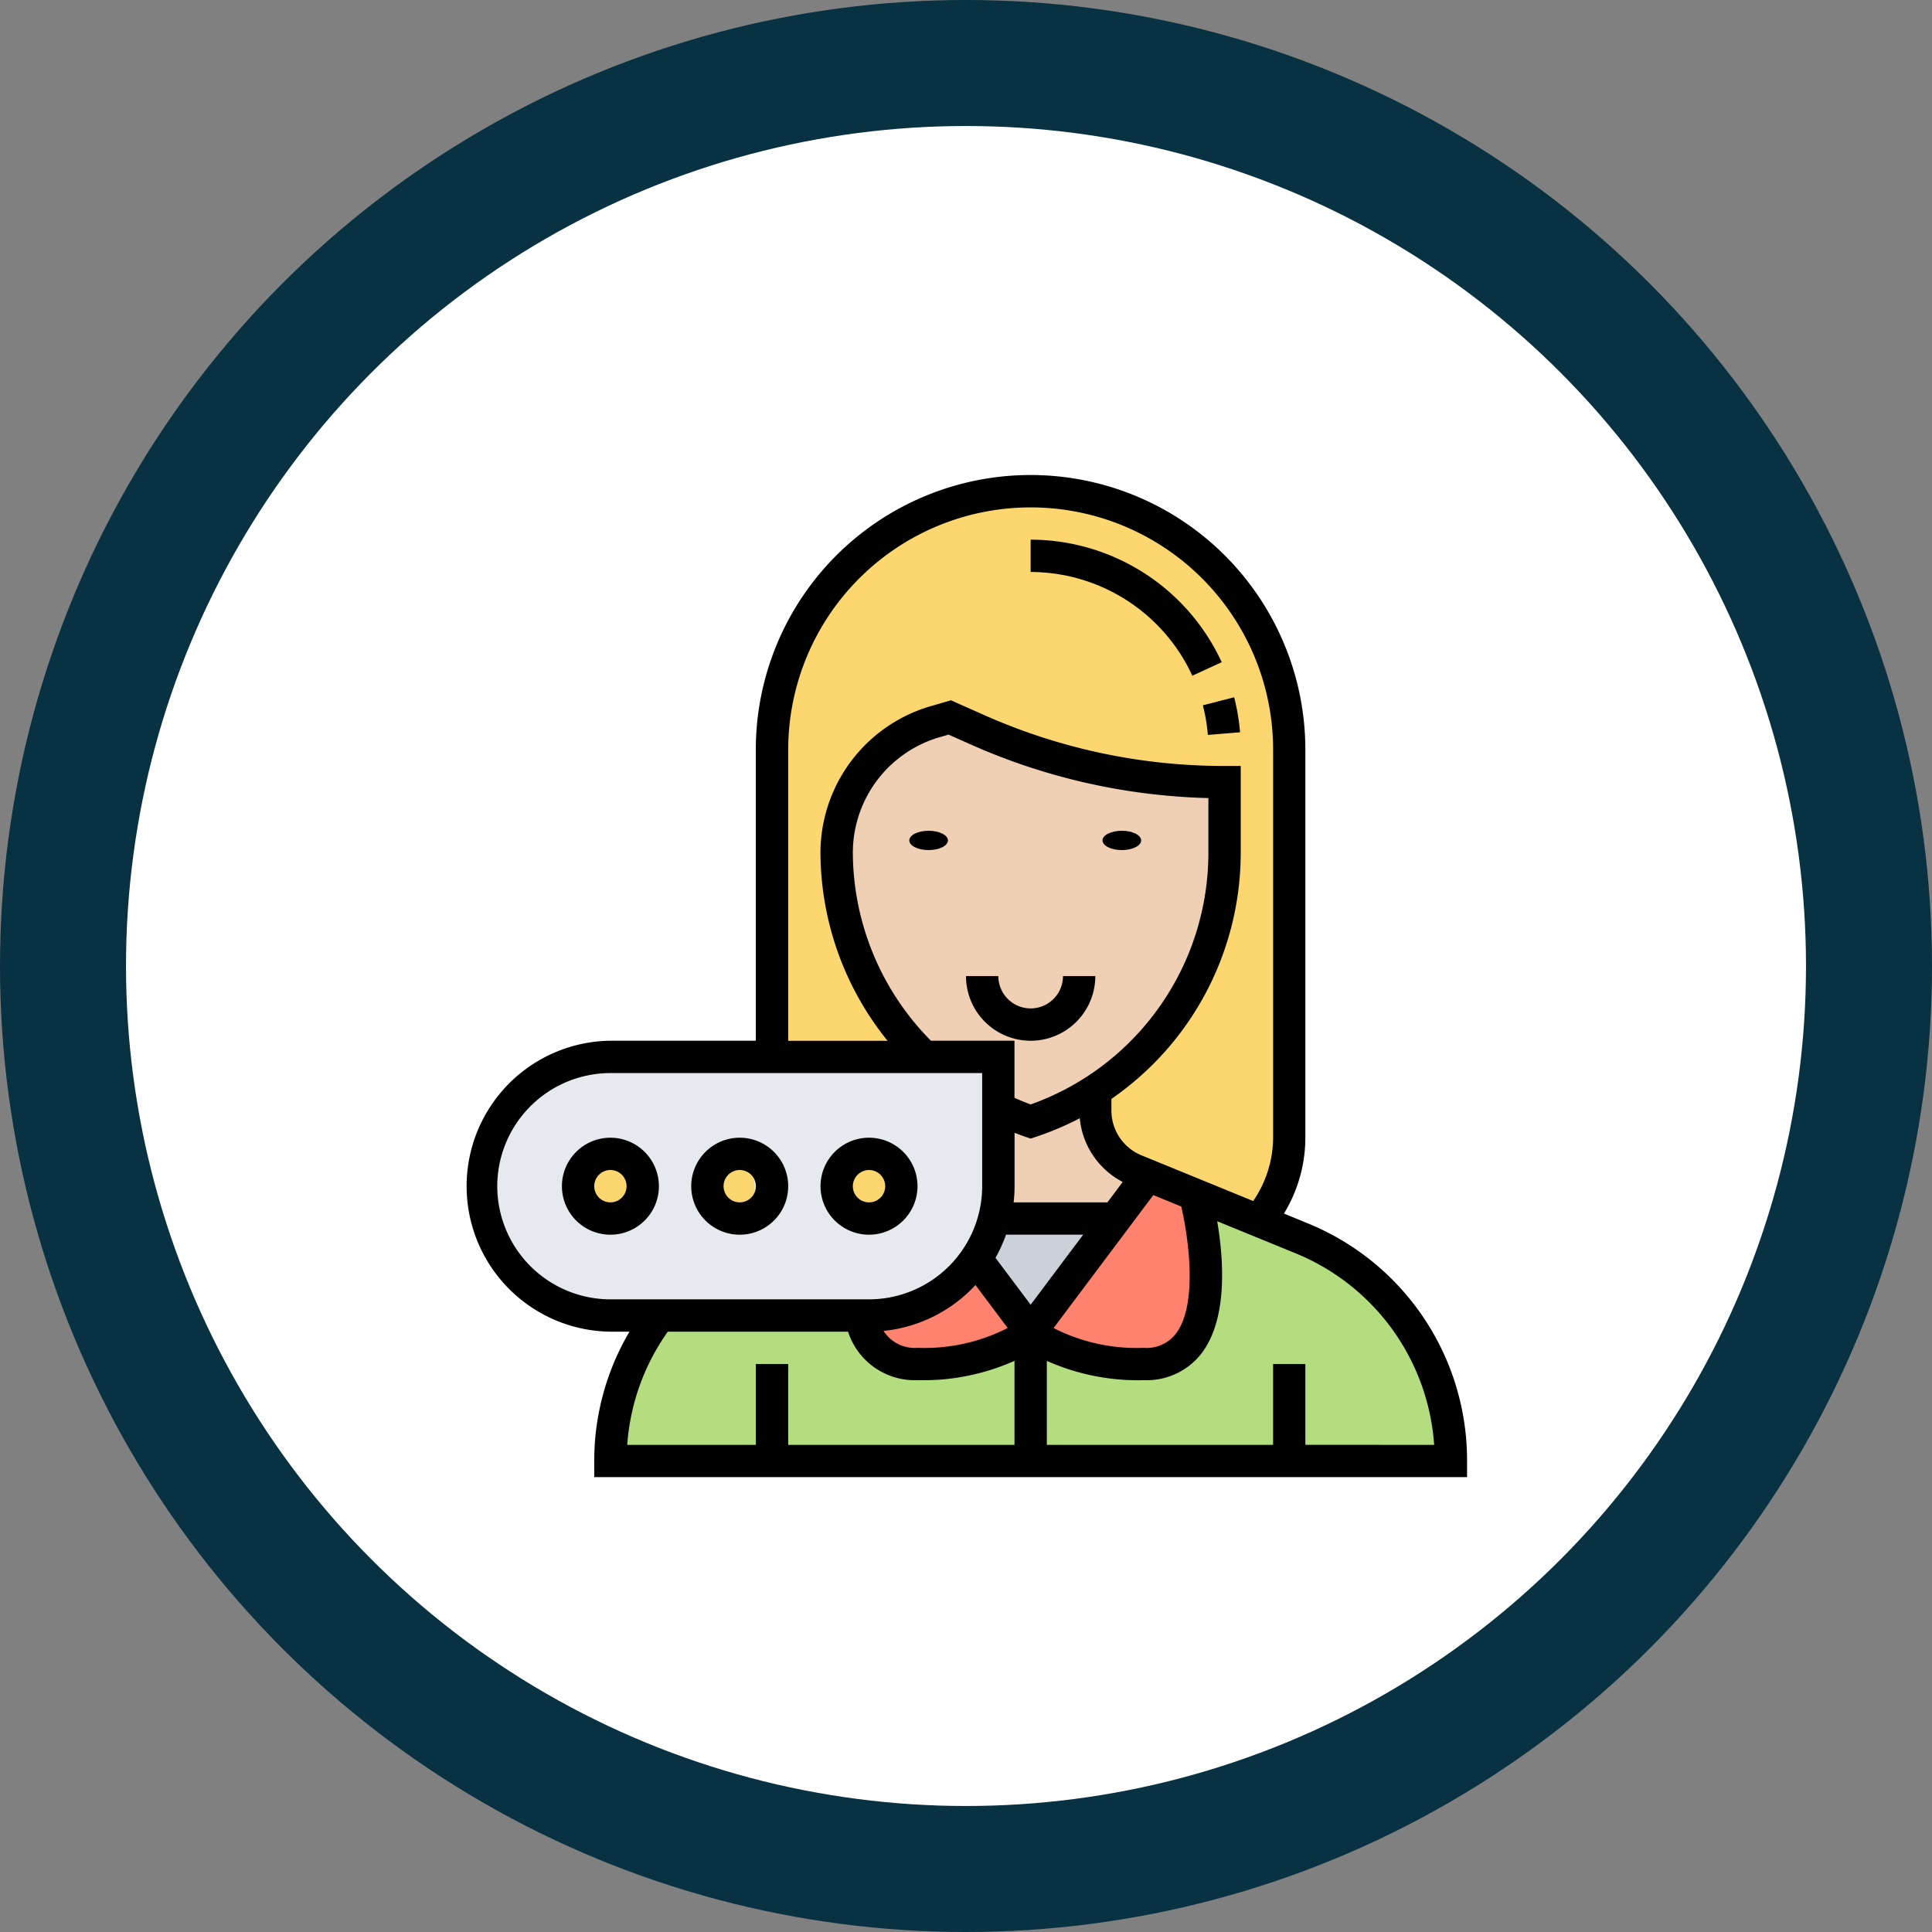 <svg xmlns="http://www.w3.org/2000/svg" width="100" height="100" viewBox="0 0 100 100">
  <rect x="0" y="0" width="100" height="100" fill="#808080" stroke="none"/>
  <g id="Grupo_111656" data-name="Grupo 111656" transform="translate(-285 -1828)">
    <g id="Grupo_111482" data-name="Grupo 111482" transform="translate(-49.862 -351.181)">
      <g id="Grupo_111302" data-name="Grupo 111302" transform="translate(334.862 2179.181)">
        <circle id="Elipse_4722" data-name="Elipse 4722" cx="50" cy="50" r="50" transform="translate(0 0)" fill="#083142"/>
        <circle id="Elipse_4723" data-name="Elipse 4723" cx="43.478" cy="43.478" r="43.478" transform="translate(6.522 6.522)" fill="#fff"/>
      </g>
    </g>
    <g id="mujer" transform="translate(309.065 1852.587)">
      <path id="Trazado_6424" data-name="Trazado 6424" d="M45.757,47.77l-2.184-.9L40.26,45.52s2.368,8.768-2.652,8.768c-4.183,0-5.856-1.673-5.856-1.673s-1.673,1.673-5.856,1.673a2.918,2.918,0,0,1-2.987-2.51H12.535A12.481,12.481,0,0,0,10,59.307H53.5A12.465,12.465,0,0,0,45.757,47.77Z" transform="translate(-2.47 -8.274)" fill="#b4dd7f"/>
      <path id="Trazado_6425" data-name="Trazado 6425" d="M44.508,45.326s2.368,8.768-2.652,8.768C37.673,54.093,36,52.42,36,52.42l4.392-5.856,1.673-2.234Z" transform="translate(-6.719 -8.08)" fill="#ff826e"/>
      <path id="Trazado_6426" data-name="Trazado 6426" d="M25.907,52.427a6.685,6.685,0,0,0,5.538-2.937l2.828,3.773s-1.673,1.673-5.856,1.673a2.918,2.918,0,0,1-2.987-2.51Z" transform="translate(-4.992 -8.923)" fill="#ff826e"/>
      <path id="Trazado_6427" data-name="Trazado 6427" d="M39.84,47l-4.392,5.856L32.62,49.083A6.821,6.821,0,0,0,33.565,47H39.84Z" transform="translate(-6.166 -8.516)" fill="#ccd1d9"/>
      <path id="Trazado_6428" data-name="Trazado 6428" d="M46.772,15.386V35.465a6.646,6.646,0,0,1-1.564,4.3l-3.313-1.355-2.443-1-.636-.259a3.35,3.35,0,0,1-2.083-3.1V33.013A14.671,14.671,0,0,0,43.425,20.7V17.059A31.581,31.581,0,0,1,30.617,14.34L29.2,13.713l-.745.218A7.033,7.033,0,0,0,23.346,20.7a14.665,14.665,0,0,0,4.518,10.583H20v-15.9a13.386,13.386,0,1,1,26.772,0Z" transform="translate(-4.104 -1.163)" fill="#fcd770"/>
      <path id="Trazado_6429" data-name="Trazado 6429" d="M27.617,47.449a6.685,6.685,0,0,1-5.538,2.937H8.693A6.693,6.693,0,1,1,8.693,37H28.772v6.693a6.893,6.893,0,0,1-.209,1.673A6.821,6.821,0,0,1,27.617,47.449Z" transform="translate(-1.163 -6.882)" fill="#e6e9ed"/>
      <g id="Grupo_23385" data-name="Grupo 23385" transform="translate(6.053 35.728)">
        <circle id="Elipse_1310" data-name="Elipse 1310" cx="1.5" cy="1.5" r="1.5" transform="translate(12.947 -0.315)" fill="#fcd770"/>
        <ellipse id="Elipse_1311" data-name="Elipse 1311" cx="1" cy="1.5" rx="1" ry="1.5" transform="translate(6.947 -0.315)" fill="#fcd770"/>
        <circle id="Elipse_1312" data-name="Elipse 1312" cx="1.5" cy="1.5" r="1.5" transform="translate(-0.053 -0.315)" fill="#fcd770"/>
      </g>
      <path id="Trazado_6430" data-name="Trazado 6430" d="M41.7,43.471,40.025,45.7H33.75a6.893,6.893,0,0,0,.209-1.673V40a14.622,14.622,0,0,0,1.673.686,14.722,14.722,0,0,0,3.346-1.615v1.037a3.35,3.35,0,0,0,2.083,3.1Z" transform="translate(-6.351 -7.22)" fill="#f0d0b4"/>
      <path id="Trazado_6431" data-name="Trazado 6431" d="M32.366,33.569H28.518A14.665,14.665,0,0,1,24,22.986a7.033,7.033,0,0,1,5.112-6.768L29.856,16l1.414.627a31.581,31.581,0,0,0,12.809,2.719v3.639a14.705,14.705,0,0,1-10.039,13.93,14.622,14.622,0,0,1-1.673-.686Z" transform="translate(-4.758 -3.451)" fill="#f0d0b4"/>
      <ellipse id="Elipse_1313" data-name="Elipse 1313" cx="1" cy="0.5" rx="1" ry="0.5" transform="translate(23 18.413)"/>
      <ellipse id="Elipse_1314" data-name="Elipse 1314" cx="1" cy="0.5" rx="1" ry="0.5" transform="translate(33 18.413)"/>
      <path id="Trazado_6432" data-name="Trazado 6432" d="M38.693,32H37.02a1.673,1.673,0,0,1-3.346,0H32a3.346,3.346,0,0,0,6.693,0Z" transform="translate(-6.065 -6.065)"/>
      <path id="Trazado_6433" data-name="Trazado 6433" d="M46.912,16.7l1.668-.138a11.064,11.064,0,0,0-.305-1.812l-1.621.416a9.157,9.157,0,0,1,.259,1.534Z" transform="translate(-8.459 -3.247)"/>
      <path id="Trazado_6434" data-name="Trazado 6434" d="M44.369,12.042l1.521-.7A10.912,10.912,0,0,0,36,5V6.673A9.234,9.234,0,0,1,44.369,12.042Z" transform="translate(-6.719 -1.654)"/>
      <path id="Trazado_6435" data-name="Trazado 6435" d="M17.51,42a2.51,2.51,0,1,0,2.51,2.51A2.513,2.513,0,0,0,17.51,42Zm0,3.346a.837.837,0,1,1,.837-.837A.837.837,0,0,1,17.51,45.346Z" transform="translate(-3.287 -7.699)"/>
      <path id="Trazado_6436" data-name="Trazado 6436" d="M9.51,42a2.51,2.51,0,1,0,2.51,2.51A2.513,2.513,0,0,0,9.51,42Zm0,3.346a.837.837,0,1,1,.837-.837A.837.837,0,0,1,9.51,45.346Z" transform="translate(-1.98 -7.699)"/>
      <path id="Trazado_6437" data-name="Trazado 6437" d="M28.02,44.51a2.51,2.51,0,1,0-2.51,2.51A2.513,2.513,0,0,0,28.02,44.51Zm-3.346,0a.837.837,0,1,1,.837.837A.837.837,0,0,1,24.673,44.51Z" transform="translate(-4.595 -7.699)"/>
      <path id="Trazado_6438" data-name="Trazado 6438" d="M44.607,39.726l-1.215-.5A7.547,7.547,0,0,0,44.5,35.3V15.222a14.222,14.222,0,1,0-28.445,0V30.281H8.53a7.53,7.53,0,0,0,0,15.059h.986a13.157,13.157,0,0,0-1.823,6.693v.837H52.87v-.837A13.249,13.249,0,0,0,44.607,39.726Zm-26.875-24.5a12.549,12.549,0,1,1,25.1,0V35.3A5.852,5.852,0,0,1,41.8,38.578l-5.778-2.364a2.5,2.5,0,0,1-1.56-2.323v-.6a15.489,15.489,0,0,0,6.693-12.754V16.059h-.837a30.507,30.507,0,0,1-12.469-2.646l-1.691-.752-1.039.3a7.915,7.915,0,0,0-5.717,7.578,15.585,15.585,0,0,0,3.474,9.746H17.732ZM37.793,45.451a1.917,1.917,0,0,1-1.656.726,9.447,9.447,0,0,1-4.669-1.025L36.63,38.27l1.448.592c.377,1.631.868,5.086-.284,6.588ZM25.12,30.281a13.907,13.907,0,0,1-4.042-9.746,6.234,6.234,0,0,1,4.5-5.968l.456-.13,1.135.505a32.165,32.165,0,0,0,12.312,2.779v2.814a13.828,13.828,0,0,1-9.2,13.044c-.267-.1-.548-.214-.837-.341V30.281Zm9.927,7.31-.792,1.056H29.4a7.475,7.475,0,0,0,.049-.837V35.045c.192.074.386.151.572.213l.264.088.264-.088a15.548,15.548,0,0,0,2.275-.965,4.152,4.152,0,0,0,2.227,3.3Zm-6.042,2.729H33l-2.719,3.625-1.82-2.427a7.485,7.485,0,0,0,.545-1.2Zm-1.581,2.605,1.669,2.225a9.438,9.438,0,0,1-4.668,1.026,1.908,1.908,0,0,1-1.757-.875A7.5,7.5,0,0,0,27.424,42.926ZM2.673,37.811A5.863,5.863,0,0,1,8.53,31.955H27.772v5.856a5.863,5.863,0,0,1-5.856,5.856H8.53A5.863,5.863,0,0,1,2.673,37.811ZM11.5,45.34H20.83a3.63,3.63,0,0,0,3.595,2.51,11.59,11.59,0,0,0,5.02-1V51.2H17.732V47.014H16.059V51.2H9.4A11.52,11.52,0,0,1,11.5,45.34Zm33,5.856V47.014H42.831V51.2H31.118V46.851a11.59,11.59,0,0,0,5.02,1,3.6,3.6,0,0,0,2.985-1.383c1.386-1.81,1.14-4.933.814-6.844l4.036,1.651A11.578,11.578,0,0,1,51.167,51.2Z" transform="translate(-1 -1)"/>
    </g>
  </g>
</svg>
